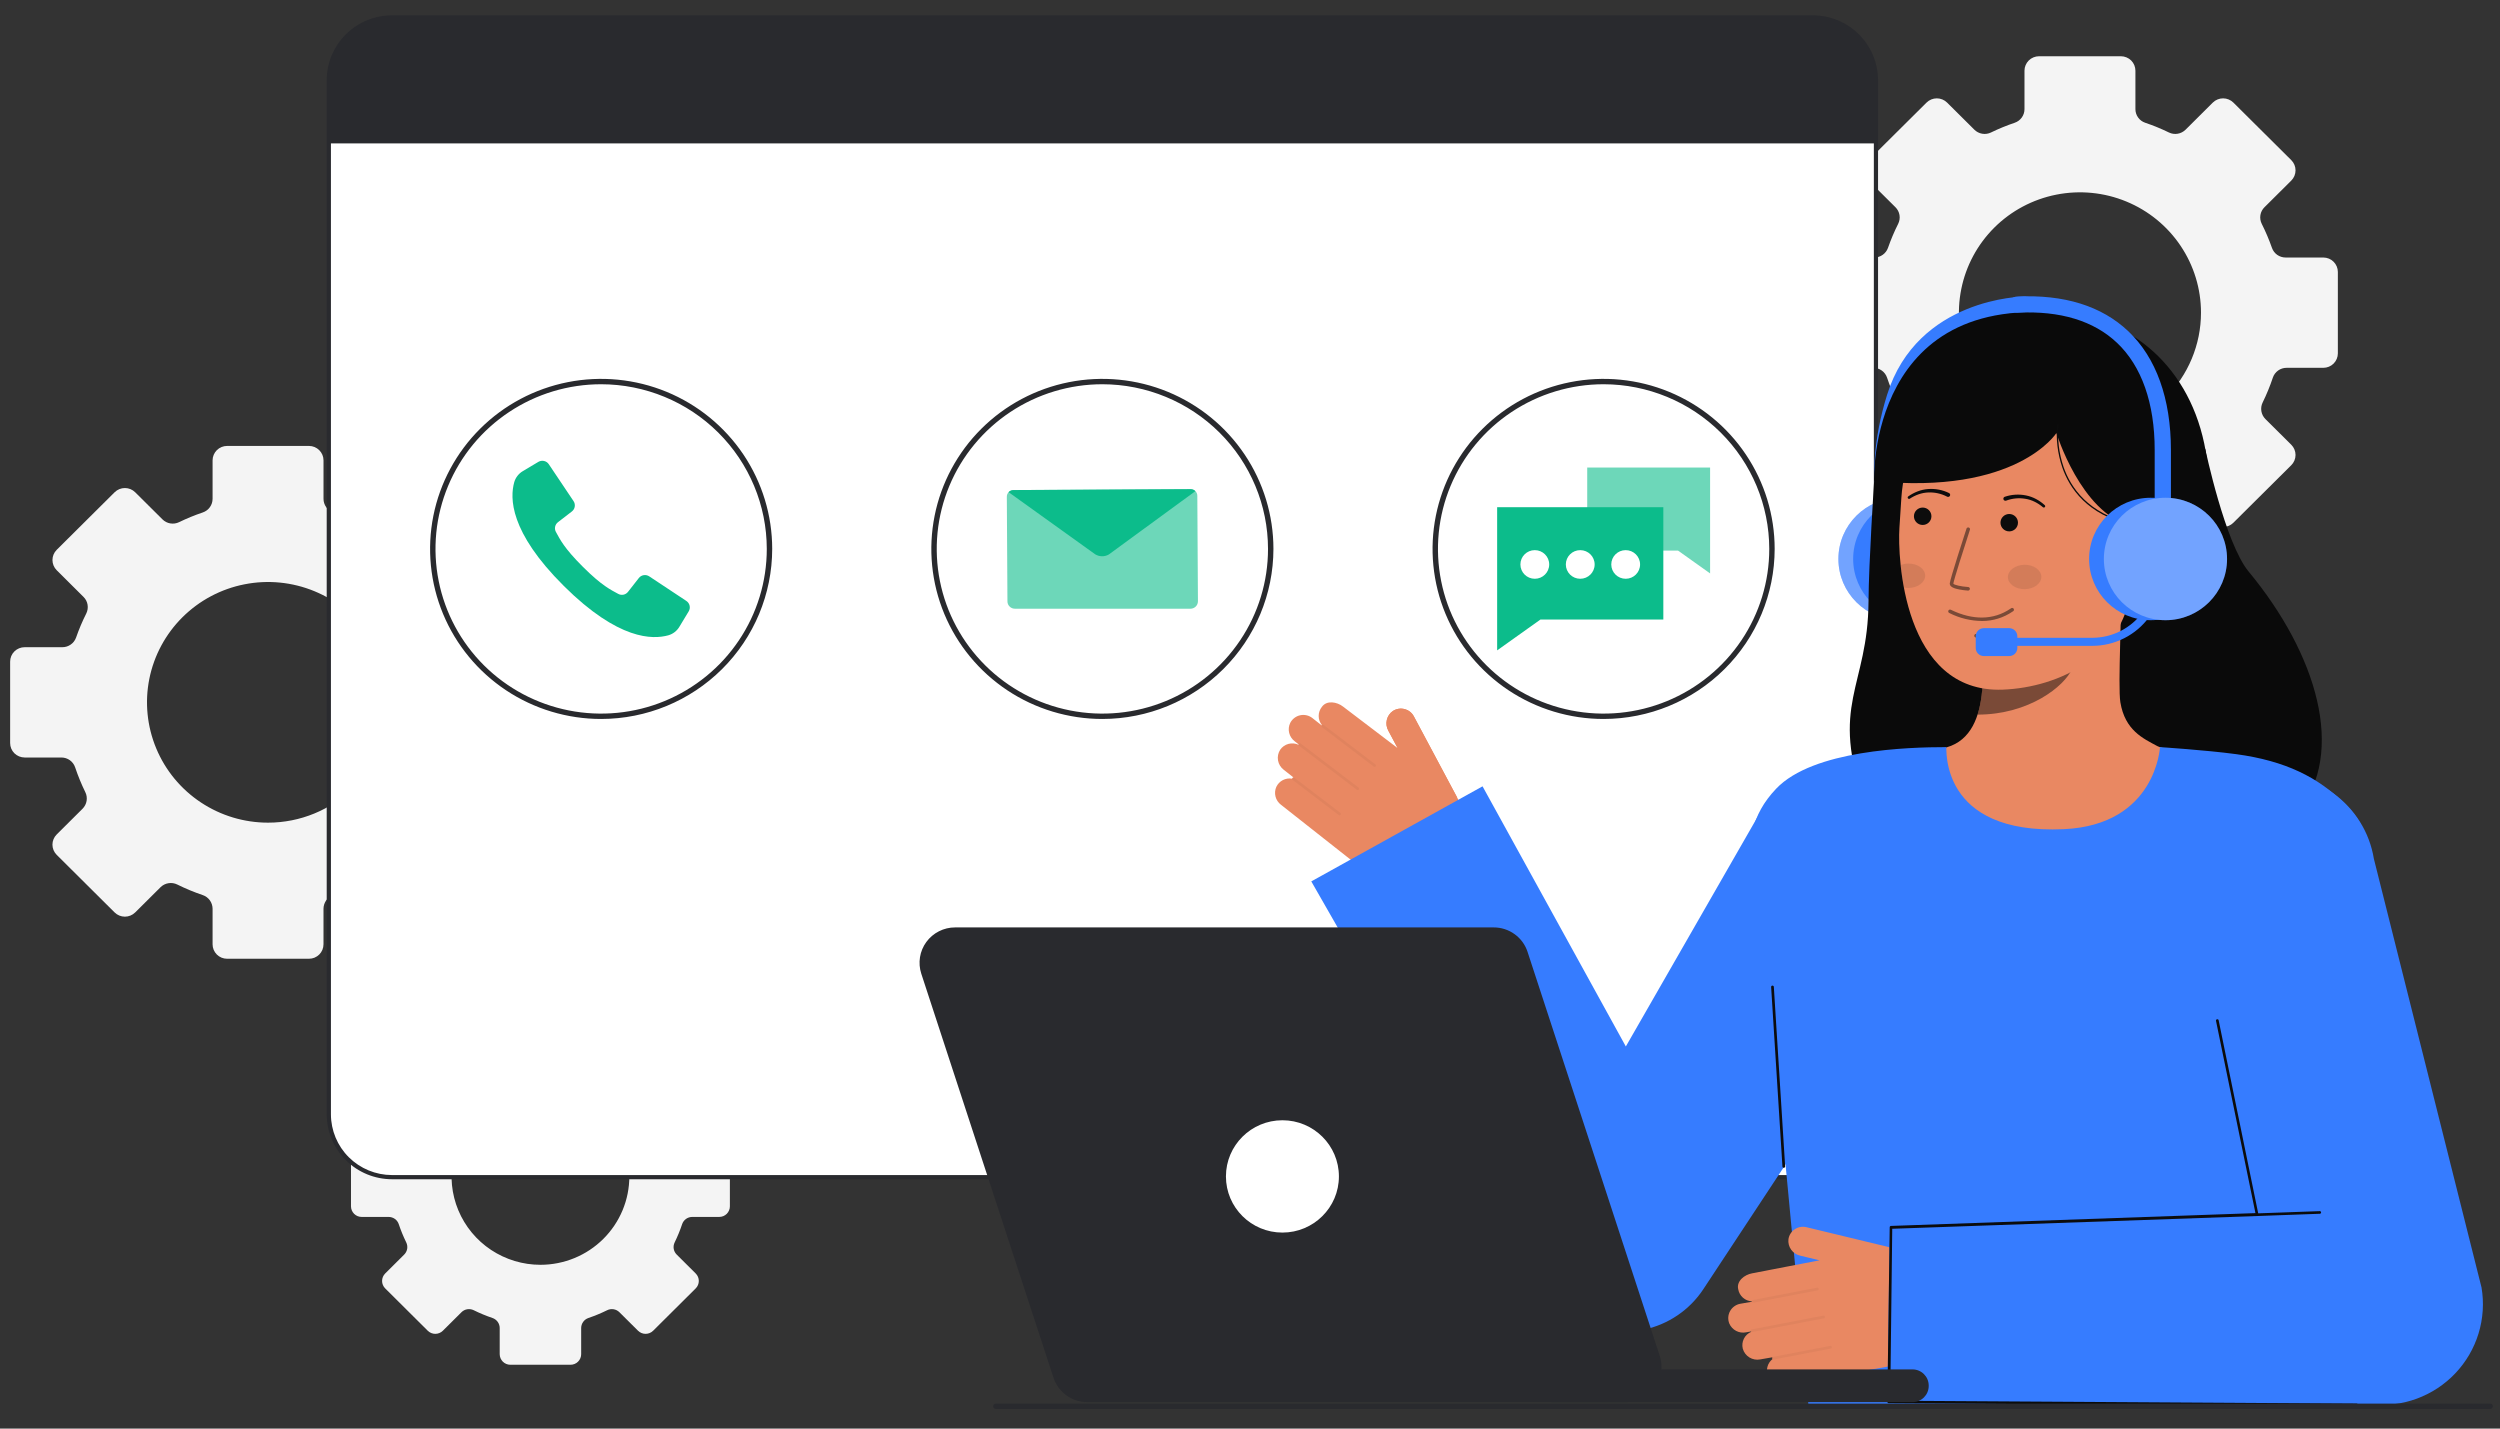 <svg width="126" height="72" viewBox="0 0 126 72" fill="none" xmlns="http://www.w3.org/2000/svg">
<rect x="0" y="0" width="126" height="72" fill="#333333" stroke="none"/>
<g clip-path="url(#clip0_242_3116)">
<path d="M117.096 12.979H115.195C115.044 12.979 114.896 12.932 114.773 12.846C114.65 12.759 114.557 12.636 114.507 12.494C114.361 12.079 114.189 11.673 113.991 11.28C113.923 11.144 113.9 10.99 113.924 10.839C113.949 10.689 114.021 10.551 114.13 10.444L115.481 9.101C115.618 8.964 115.695 8.779 115.695 8.586C115.695 8.393 115.618 8.207 115.481 8.071L112.562 5.17C112.424 5.034 112.238 4.957 112.044 4.957C111.85 4.957 111.663 5.034 111.526 5.17L110.151 6.538C110.043 6.644 109.905 6.715 109.756 6.74C109.606 6.766 109.452 6.744 109.316 6.678C108.928 6.489 108.528 6.325 108.119 6.187C107.974 6.138 107.849 6.046 107.761 5.922C107.672 5.799 107.625 5.652 107.625 5.5V3.563C107.625 3.467 107.606 3.373 107.569 3.284C107.533 3.196 107.479 3.116 107.411 3.048C107.343 2.981 107.262 2.927 107.173 2.891C107.084 2.854 106.989 2.835 106.893 2.835H102.766C102.67 2.835 102.575 2.854 102.486 2.891C102.397 2.927 102.317 2.981 102.249 3.048C102.181 3.116 102.127 3.196 102.09 3.284C102.053 3.373 102.034 3.467 102.034 3.563V5.5C102.035 5.652 101.987 5.799 101.899 5.922C101.81 6.046 101.685 6.138 101.541 6.187C101.132 6.325 100.732 6.489 100.344 6.678C100.207 6.744 100.053 6.766 99.904 6.74C99.754 6.715 99.616 6.644 99.509 6.538L98.133 5.17C97.996 5.034 97.81 4.957 97.615 4.957C97.421 4.957 97.235 5.034 97.098 5.17L94.178 8.071C94.041 8.207 93.964 8.393 93.964 8.586C93.964 8.779 94.041 8.964 94.178 9.101L95.53 10.444C95.638 10.551 95.71 10.689 95.735 10.839C95.76 10.99 95.736 11.144 95.668 11.28C95.47 11.673 95.299 12.079 95.154 12.494C95.103 12.636 95.01 12.759 94.886 12.845C94.763 12.932 94.615 12.979 94.464 12.979H92.563C92.467 12.979 92.372 12.997 92.283 13.034C92.194 13.07 92.113 13.124 92.045 13.192C91.977 13.259 91.924 13.339 91.887 13.428C91.85 13.516 91.831 13.611 91.831 13.706V17.81C91.831 17.906 91.85 18 91.887 18.089C91.924 18.177 91.977 18.257 92.045 18.325C92.113 18.392 92.194 18.446 92.283 18.483C92.372 18.519 92.467 18.538 92.563 18.538H94.414C94.568 18.538 94.718 18.586 94.843 18.676C94.968 18.765 95.061 18.892 95.109 19.037C95.252 19.464 95.423 19.881 95.62 20.285C95.688 20.421 95.71 20.575 95.686 20.724C95.661 20.874 95.59 21.012 95.482 21.12L94.178 22.416C94.11 22.483 94.056 22.564 94.019 22.652C93.983 22.74 93.963 22.835 93.963 22.93C93.963 23.026 93.983 23.121 94.019 23.209C94.056 23.297 94.11 23.378 94.178 23.445L97.097 26.346C97.235 26.483 97.421 26.56 97.615 26.56C97.809 26.56 97.996 26.483 98.133 26.346L99.411 25.076C99.52 24.968 99.66 24.897 99.812 24.872C99.964 24.848 100.12 24.872 100.257 24.94C100.671 25.146 101.098 25.323 101.535 25.471C101.681 25.519 101.807 25.612 101.896 25.736C101.986 25.86 102.034 26.008 102.034 26.16V27.952C102.034 28.048 102.053 28.142 102.089 28.231C102.126 28.319 102.18 28.4 102.248 28.467C102.316 28.535 102.397 28.589 102.486 28.625C102.575 28.662 102.67 28.681 102.766 28.681H106.893C106.989 28.681 107.084 28.662 107.173 28.625C107.262 28.589 107.343 28.535 107.411 28.467C107.479 28.4 107.533 28.319 107.569 28.231C107.606 28.142 107.625 28.048 107.625 27.952V26.16C107.625 26.008 107.673 25.86 107.763 25.736C107.852 25.613 107.978 25.52 108.123 25.471C108.561 25.323 108.988 25.146 109.401 24.941C109.539 24.872 109.695 24.848 109.847 24.873C109.998 24.897 110.139 24.968 110.248 25.076L111.526 26.347C111.663 26.483 111.849 26.56 112.044 26.56C112.238 26.56 112.424 26.483 112.561 26.347L115.481 23.445C115.549 23.377 115.603 23.297 115.639 23.209C115.676 23.12 115.695 23.026 115.695 22.93C115.695 22.835 115.676 22.74 115.639 22.652C115.603 22.564 115.549 22.483 115.481 22.416L114.177 21.12C114.069 21.012 113.998 20.874 113.973 20.724C113.948 20.575 113.971 20.421 114.038 20.285C114.236 19.881 114.407 19.464 114.55 19.037C114.598 18.892 114.691 18.765 114.816 18.675C114.94 18.586 115.09 18.537 115.244 18.538H117.096C117.192 18.538 117.287 18.519 117.376 18.482C117.465 18.446 117.545 18.392 117.613 18.325C117.681 18.257 117.735 18.177 117.772 18.088C117.809 18 117.828 17.905 117.828 17.81V13.706C117.828 13.611 117.809 13.516 117.772 13.428C117.735 13.34 117.681 13.259 117.613 13.192C117.546 13.124 117.465 13.071 117.376 13.034C117.287 12.998 117.192 12.979 117.096 12.979ZM104.83 21.822C103.624 21.822 102.444 21.467 101.441 20.8C100.438 20.134 99.656 19.187 99.194 18.079C98.732 16.971 98.611 15.751 98.847 14.575C99.082 13.398 99.663 12.318 100.516 11.469C101.369 10.621 102.456 10.044 103.64 9.81C104.823 9.576 106.05 9.696 107.164 10.155C108.279 10.614 109.232 11.391 109.902 12.389C110.572 13.386 110.93 14.559 110.93 15.758C110.93 17.366 110.287 18.909 109.143 20.046C107.999 21.183 106.448 21.822 104.83 21.822Z" fill="#F4F4F4"/>
<path d="M36.248 57.25H34.852C34.741 57.25 34.633 57.216 34.542 57.152C34.451 57.089 34.383 56.998 34.346 56.894C34.239 56.589 34.113 56.291 33.968 56.002C33.917 55.902 33.9 55.789 33.919 55.679C33.937 55.568 33.99 55.467 34.069 55.388L35.062 54.401C35.163 54.301 35.22 54.165 35.22 54.023C35.22 53.881 35.163 53.745 35.062 53.645L32.918 51.514C32.817 51.414 32.68 51.358 32.538 51.358C32.395 51.358 32.258 51.414 32.157 51.514L31.147 52.519C31.068 52.597 30.967 52.649 30.857 52.667C30.747 52.686 30.634 52.67 30.534 52.621C30.249 52.483 29.955 52.363 29.655 52.261C29.549 52.225 29.457 52.157 29.392 52.067C29.327 51.976 29.292 51.868 29.292 51.757V50.334C29.292 50.264 29.278 50.194 29.251 50.129C29.224 50.064 29.185 50.005 29.135 49.956C29.085 49.906 29.026 49.867 28.96 49.84C28.895 49.813 28.825 49.799 28.755 49.799H25.723C25.652 49.799 25.582 49.813 25.517 49.84C25.451 49.867 25.392 49.906 25.342 49.956C25.292 50.005 25.253 50.064 25.226 50.129C25.199 50.194 25.185 50.264 25.185 50.334V51.757C25.185 51.868 25.15 51.977 25.085 52.067C25.02 52.157 24.928 52.225 24.822 52.261C24.522 52.363 24.228 52.483 23.943 52.622C23.843 52.67 23.73 52.686 23.62 52.668C23.51 52.649 23.409 52.597 23.33 52.519L22.32 51.514C22.219 51.414 22.082 51.358 21.939 51.358C21.797 51.358 21.66 51.414 21.559 51.514L19.415 53.645C19.314 53.745 19.257 53.881 19.257 54.023C19.257 54.165 19.314 54.301 19.415 54.401L20.407 55.388C20.487 55.467 20.54 55.568 20.558 55.679C20.576 55.789 20.559 55.902 20.509 56.002C20.364 56.291 20.238 56.589 20.131 56.894C20.094 56.998 20.026 57.088 19.935 57.152C19.844 57.216 19.736 57.25 19.625 57.25H18.228C18.157 57.25 18.088 57.264 18.022 57.291C17.957 57.318 17.898 57.357 17.848 57.407C17.798 57.456 17.758 57.515 17.731 57.58C17.704 57.645 17.69 57.714 17.69 57.785V60.799C17.69 60.869 17.704 60.938 17.731 61.003C17.758 61.068 17.798 61.127 17.848 61.177C17.898 61.226 17.957 61.266 18.022 61.293C18.088 61.319 18.157 61.333 18.228 61.333H19.588C19.701 61.333 19.811 61.369 19.903 61.434C19.994 61.5 20.063 61.593 20.098 61.7C20.203 62.014 20.329 62.32 20.474 62.617C20.523 62.717 20.54 62.83 20.522 62.94C20.503 63.049 20.451 63.151 20.372 63.23L19.415 64.182C19.365 64.232 19.325 64.29 19.298 64.355C19.271 64.42 19.257 64.49 19.257 64.56C19.257 64.63 19.271 64.699 19.298 64.764C19.325 64.829 19.365 64.888 19.415 64.937L21.559 67.069C21.66 67.169 21.796 67.226 21.939 67.226C22.082 67.226 22.219 67.169 22.32 67.069L23.258 66.136C23.338 66.056 23.441 66.004 23.553 65.986C23.665 65.969 23.779 65.986 23.88 66.037C24.183 66.187 24.497 66.317 24.819 66.426C24.925 66.462 25.018 66.53 25.084 66.621C25.149 66.711 25.185 66.82 25.185 66.932V68.249C25.185 68.319 25.199 68.388 25.226 68.453C25.253 68.518 25.292 68.577 25.342 68.627C25.392 68.677 25.451 68.716 25.517 68.743C25.582 68.77 25.652 68.784 25.723 68.784H28.754C28.824 68.784 28.894 68.77 28.96 68.743C29.025 68.716 29.084 68.677 29.134 68.627C29.184 68.577 29.224 68.518 29.251 68.453C29.278 68.388 29.291 68.319 29.291 68.249V66.932C29.292 66.82 29.327 66.711 29.393 66.621C29.458 66.53 29.551 66.462 29.658 66.426C29.979 66.317 30.293 66.187 30.597 66.037C30.698 65.986 30.812 65.969 30.923 65.986C31.035 66.004 31.138 66.056 31.218 66.136L32.157 67.069C32.258 67.169 32.395 67.226 32.537 67.226C32.68 67.226 32.817 67.169 32.918 67.069L35.062 64.937C35.112 64.888 35.152 64.829 35.179 64.764C35.206 64.699 35.22 64.63 35.22 64.56C35.22 64.49 35.206 64.42 35.179 64.355C35.152 64.29 35.112 64.232 35.062 64.182L34.105 63.23C34.026 63.151 33.973 63.049 33.955 62.94C33.937 62.83 33.954 62.717 34.003 62.617C34.148 62.32 34.274 62.014 34.379 61.7C34.414 61.593 34.482 61.5 34.574 61.434C34.666 61.369 34.776 61.333 34.889 61.333H36.249C36.319 61.333 36.389 61.319 36.455 61.293C36.52 61.266 36.579 61.226 36.629 61.177C36.679 61.127 36.718 61.068 36.745 61.003C36.773 60.938 36.786 60.869 36.786 60.799V57.785C36.786 57.714 36.773 57.645 36.745 57.58C36.718 57.515 36.679 57.456 36.629 57.406C36.579 57.357 36.52 57.317 36.454 57.291C36.389 57.264 36.319 57.25 36.248 57.25ZM27.239 63.746C26.352 63.746 25.486 63.484 24.749 62.995C24.012 62.506 23.438 61.81 23.099 60.996C22.76 60.182 22.671 59.286 22.844 58.422C23.017 57.558 23.444 56.764 24.07 56.142C24.697 55.519 25.495 55.094 26.364 54.922C27.234 54.751 28.135 54.839 28.953 55.176C29.772 55.513 30.472 56.084 30.964 56.817C31.456 57.549 31.719 58.41 31.719 59.291C31.719 59.876 31.603 60.456 31.378 60.996C31.153 61.536 30.823 62.027 30.407 62.441C29.991 62.855 29.497 63.183 28.953 63.407C28.41 63.63 27.827 63.746 27.239 63.746Z" fill="#F4F4F4"/>
<path d="M25.776 32.619H23.875C23.724 32.619 23.576 32.572 23.453 32.486C23.329 32.399 23.236 32.276 23.186 32.134C23.041 31.719 22.869 31.313 22.671 30.92C22.603 30.784 22.579 30.63 22.604 30.479C22.629 30.329 22.701 30.191 22.809 30.084L24.161 28.74C24.298 28.604 24.375 28.419 24.375 28.226C24.375 28.032 24.298 27.847 24.161 27.711L21.242 24.81C21.104 24.674 20.918 24.597 20.724 24.597C20.529 24.597 20.343 24.674 20.206 24.81L18.83 26.177C18.723 26.284 18.585 26.355 18.436 26.38C18.286 26.405 18.132 26.384 17.996 26.318C17.607 26.129 17.207 25.965 16.798 25.827C16.654 25.778 16.529 25.686 16.44 25.562C16.352 25.439 16.304 25.291 16.305 25.14V23.203C16.305 23.107 16.286 23.013 16.249 22.924C16.212 22.836 16.158 22.756 16.09 22.688C16.022 22.621 15.942 22.567 15.853 22.53C15.764 22.494 15.669 22.475 15.573 22.475H11.446C11.35 22.475 11.255 22.494 11.166 22.53C11.077 22.567 10.996 22.621 10.928 22.688C10.861 22.756 10.807 22.836 10.77 22.924C10.733 23.013 10.714 23.107 10.714 23.203V25.14C10.714 25.291 10.667 25.439 10.578 25.562C10.49 25.686 10.365 25.778 10.221 25.827C9.811 25.965 9.412 26.129 9.023 26.318C8.887 26.384 8.733 26.405 8.583 26.38C8.434 26.355 8.296 26.284 8.189 26.177L6.813 24.81C6.676 24.674 6.489 24.597 6.295 24.597C6.101 24.597 5.915 24.674 5.777 24.81L2.858 27.711C2.721 27.847 2.644 28.032 2.644 28.226C2.644 28.419 2.721 28.604 2.858 28.74L4.209 30.084C4.318 30.191 4.39 30.329 4.414 30.479C4.439 30.63 4.416 30.784 4.348 30.92C4.15 31.313 3.978 31.719 3.834 32.134C3.783 32.276 3.69 32.399 3.566 32.485C3.443 32.572 3.295 32.619 3.144 32.619H1.243C1.147 32.619 1.051 32.637 0.963 32.674C0.874 32.71 0.793 32.764 0.725 32.832C0.657 32.899 0.603 32.979 0.566 33.068C0.53 33.156 0.511 33.251 0.511 33.346V37.45C0.511 37.546 0.53 37.64 0.566 37.728C0.603 37.817 0.657 37.897 0.725 37.965C0.793 38.032 0.874 38.086 0.963 38.122C1.051 38.159 1.147 38.178 1.243 38.178H3.094C3.248 38.178 3.398 38.226 3.523 38.316C3.647 38.405 3.74 38.532 3.788 38.677C3.931 39.104 4.102 39.521 4.3 39.925C4.367 40.061 4.39 40.215 4.365 40.364C4.34 40.514 4.269 40.652 4.161 40.76L2.858 42.056C2.79 42.123 2.736 42.204 2.699 42.292C2.662 42.38 2.643 42.475 2.643 42.57C2.643 42.666 2.662 42.761 2.699 42.849C2.736 42.937 2.79 43.017 2.858 43.085L5.777 45.987C5.914 46.123 6.101 46.2 6.295 46.2C6.489 46.2 6.675 46.123 6.813 45.987L8.091 44.716C8.2 44.608 8.34 44.537 8.492 44.513C8.644 44.488 8.799 44.512 8.937 44.581C9.35 44.786 9.777 44.963 10.215 45.111C10.36 45.16 10.486 45.252 10.576 45.376C10.665 45.5 10.713 45.648 10.714 45.8V47.592C10.714 47.688 10.732 47.783 10.769 47.871C10.806 47.959 10.86 48.04 10.928 48.108C10.996 48.175 11.076 48.229 11.165 48.266C11.254 48.302 11.349 48.321 11.446 48.321H15.572C15.668 48.321 15.764 48.302 15.853 48.266C15.941 48.229 16.022 48.175 16.09 48.108C16.158 48.04 16.212 47.96 16.249 47.871C16.286 47.783 16.304 47.688 16.304 47.592V45.8C16.305 45.648 16.353 45.5 16.442 45.376C16.532 45.252 16.658 45.16 16.803 45.111C17.241 44.963 17.668 44.786 18.081 44.581C18.218 44.512 18.374 44.488 18.526 44.513C18.678 44.537 18.818 44.608 18.927 44.716L20.205 45.987C20.343 46.123 20.529 46.2 20.723 46.2C20.918 46.2 21.104 46.123 21.241 45.987L24.16 43.085C24.228 43.017 24.282 42.937 24.319 42.849C24.356 42.761 24.375 42.666 24.375 42.57C24.375 42.475 24.356 42.38 24.319 42.292C24.282 42.204 24.228 42.123 24.16 42.056L22.856 40.76C22.749 40.652 22.678 40.514 22.653 40.364C22.628 40.215 22.651 40.061 22.718 39.925C22.916 39.521 23.087 39.104 23.229 38.677C23.277 38.532 23.37 38.405 23.495 38.316C23.62 38.226 23.77 38.178 23.924 38.178H25.775C25.871 38.178 25.967 38.159 26.055 38.122C26.144 38.086 26.225 38.032 26.293 37.965C26.361 37.897 26.415 37.817 26.451 37.728C26.488 37.64 26.507 37.546 26.507 37.45V33.346C26.507 33.153 26.43 32.968 26.293 32.832C26.156 32.695 25.97 32.619 25.776 32.619ZM13.51 41.462C12.303 41.462 11.124 41.107 10.121 40.44C9.117 39.774 8.335 38.827 7.874 37.719C7.412 36.61 7.291 35.391 7.526 34.215C7.762 33.038 8.343 31.957 9.196 31.109C10.049 30.261 11.136 29.683 12.319 29.45C13.503 29.215 14.729 29.336 15.844 29.795C16.959 30.254 17.912 31.031 18.582 32.029C19.252 33.026 19.61 34.199 19.61 35.398C19.609 37.006 18.967 38.549 17.823 39.686C16.679 40.823 15.128 41.462 13.51 41.462Z" fill="#F4F4F4"/>
<path d="M19.756 59.328L91.363 59.328C93.122 59.328 94.547 57.911 94.547 56.163V4.043C94.547 2.294 93.122 0.877 91.363 0.877L19.756 0.877C17.998 0.877 16.573 2.294 16.573 4.043V56.163C16.573 57.911 17.998 59.328 19.756 59.328Z" fill="white"/>
<path d="M16.466 56.163V4.043C16.467 3.176 16.814 2.344 17.431 1.731C18.048 1.118 18.884 0.773 19.756 0.772L91.364 0.772C92.236 0.773 93.072 1.118 93.689 1.731C94.306 2.344 94.653 3.176 94.654 4.043V56.163C94.653 57.03 94.306 57.861 93.689 58.475C93.072 59.088 92.236 59.433 91.364 59.434H19.756C18.884 59.433 18.048 59.088 17.431 58.475C16.814 57.861 16.467 57.03 16.466 56.163ZM19.756 0.983C18.941 0.984 18.158 1.307 17.581 1.88C17.004 2.454 16.68 3.232 16.679 4.043V56.163C16.68 56.974 17.004 57.752 17.581 58.326C18.158 58.899 18.941 59.222 19.756 59.223H91.364C92.18 59.222 92.962 58.899 93.539 58.326C94.116 57.752 94.441 56.974 94.442 56.163V4.043C94.441 3.232 94.116 2.454 93.539 1.88C92.962 1.306 92.18 0.984 91.364 0.983L19.756 0.983Z" fill="#292A2E"/>
<path d="M16.571 4.042V7.227H94.546V4.042C94.546 3.202 94.21 2.397 93.614 1.804C93.016 1.21 92.207 0.876 91.362 0.876H19.755C18.911 0.876 18.101 1.21 17.504 1.803C16.907 2.397 16.571 3.202 16.571 4.042Z" fill="#292A2E"/>
<path d="M30.298 36.236C28.593 36.236 26.926 35.734 25.508 34.792C24.09 33.85 22.985 32.512 22.333 30.946C21.68 29.38 21.51 27.657 21.842 25.994C22.175 24.332 22.996 22.805 24.202 21.606C25.407 20.407 26.944 19.591 28.616 19.26C30.288 18.93 32.021 19.099 33.597 19.748C35.172 20.397 36.518 21.495 37.466 22.905C38.413 24.314 38.919 25.971 38.919 27.666C38.916 29.938 38.007 32.117 36.391 33.723C34.775 35.33 32.583 36.234 30.298 36.236ZM30.298 19.366C28.646 19.366 27.032 19.853 25.66 20.765C24.287 21.677 23.216 22.973 22.585 24.49C21.953 26.006 21.787 27.675 22.11 29.285C22.432 30.895 23.227 32.374 24.394 33.535C25.562 34.696 27.049 35.486 28.669 35.806C30.288 36.127 31.967 35.962 33.492 35.334C35.018 34.706 36.322 33.642 37.239 32.277C38.157 30.912 38.646 29.308 38.646 27.666C38.644 25.466 37.763 23.356 36.198 21.8C34.633 20.244 32.511 19.369 30.298 19.366V19.366Z" fill="#292A2E"/>
<path d="M55.56 36.236C53.855 36.236 52.188 35.734 50.77 34.792C49.353 33.85 48.248 32.512 47.595 30.946C46.943 29.38 46.772 27.657 47.105 25.994C47.437 24.332 48.258 22.805 49.464 21.606C50.67 20.407 52.206 19.591 53.878 19.26C55.55 18.93 57.284 19.099 58.859 19.748C60.434 20.397 61.781 21.495 62.728 22.905C63.675 24.314 64.181 25.971 64.181 27.666C64.178 29.938 63.269 32.117 61.653 33.723C60.037 35.33 57.845 36.234 55.56 36.236ZM55.56 19.366C53.909 19.366 52.295 19.853 50.922 20.765C49.549 21.677 48.479 22.973 47.847 24.49C47.215 26.006 47.05 27.675 47.372 29.285C47.694 30.895 48.489 32.374 49.657 33.535C50.824 34.696 52.312 35.486 53.931 35.806C55.551 36.127 57.229 35.962 58.755 35.334C60.28 34.706 61.584 33.642 62.501 32.277C63.419 30.912 63.908 29.308 63.908 27.666C63.906 25.466 63.026 23.356 61.461 21.8C59.895 20.244 57.773 19.369 55.56 19.366V19.366Z" fill="#292A2E"/>
<path d="M80.822 36.236C79.117 36.236 77.45 35.734 76.033 34.792C74.615 33.85 73.51 32.512 72.857 30.946C72.205 29.38 72.034 27.657 72.367 25.994C72.7 24.332 73.52 22.805 74.726 21.606C75.932 20.407 77.468 19.591 79.14 19.26C80.812 18.93 82.546 19.099 84.121 19.748C85.696 20.397 87.043 21.495 87.99 22.905C88.937 24.314 89.443 25.971 89.443 27.666C89.44 29.938 88.531 32.117 86.915 33.723C85.299 35.33 83.108 36.234 80.822 36.236ZM80.822 19.366C79.171 19.366 77.557 19.853 76.184 20.765C74.811 21.677 73.741 22.973 73.109 24.49C72.477 26.006 72.312 27.675 72.634 29.285C72.956 30.895 73.751 32.374 74.919 33.535C76.086 34.696 77.574 35.486 79.193 35.806C80.813 36.127 82.491 35.962 84.017 35.334C85.542 34.706 86.846 33.642 87.764 32.277C88.681 30.912 89.171 29.308 89.171 27.666C89.168 25.466 88.288 23.356 86.723 21.8C85.158 20.244 83.035 19.369 80.822 19.366V19.366Z" fill="#292A2E"/>
<path opacity="0.6" d="M86.189 28.901V23.564H79.996V27.751H84.575L86.189 28.901Z" fill="#0CBC8B"/>
<path d="M75.456 32.779V25.562H83.832V31.224H77.639L75.456 32.779Z" fill="#0CBC8B"/>
<path d="M77.354 29.17C77.755 29.17 78.08 28.847 78.08 28.448C78.08 28.05 77.755 27.727 77.354 27.727C76.953 27.727 76.628 28.05 76.628 28.448C76.628 28.847 76.953 29.17 77.354 29.17Z" fill="white"/>
<path d="M79.644 29.17C80.045 29.17 80.37 28.847 80.37 28.448C80.37 28.05 80.045 27.727 79.644 27.727C79.243 27.727 78.918 28.05 78.918 28.448C78.918 28.847 79.243 29.17 79.644 29.17Z" fill="white"/>
<path d="M81.934 29.17C82.335 29.17 82.66 28.847 82.66 28.448C82.66 28.05 82.335 27.727 81.934 27.727C81.533 27.727 81.208 28.05 81.208 28.448C81.208 28.847 81.533 29.17 81.934 29.17Z" fill="white"/>
<path d="M34.593 30.288C34.676 30.344 34.735 30.429 34.757 30.526C34.779 30.623 34.762 30.726 34.711 30.811L34.241 31.589C34.117 31.799 33.916 31.954 33.679 32.021C32.899 32.233 31.178 32.276 28.419 29.534C25.66 26.791 25.703 25.079 25.917 24.304C25.985 24.069 26.14 23.869 26.351 23.745L27.134 23.278C27.22 23.227 27.323 23.211 27.421 23.233C27.518 23.255 27.604 23.313 27.659 23.396L28.907 25.257C28.962 25.338 28.983 25.437 28.967 25.534C28.952 25.63 28.9 25.718 28.822 25.778L28.121 26.319C28.048 26.376 27.997 26.456 27.978 26.547C27.959 26.637 27.974 26.731 28.019 26.812C28.224 27.18 28.419 27.613 29.384 28.574C30.349 29.534 30.787 29.727 31.157 29.931C31.238 29.976 31.332 29.99 31.423 29.972C31.514 29.953 31.595 29.902 31.652 29.829L32.197 29.133C32.257 29.055 32.345 29.004 32.442 28.988C32.539 28.972 32.639 28.994 32.721 29.048L34.593 30.288Z" fill="#0CBC8B"/>
<path opacity="0.6" d="M60.002 30.679H51.152C51.052 30.68 50.957 30.641 50.886 30.571C50.815 30.502 50.775 30.407 50.775 30.308L50.744 25.035C50.743 24.991 50.752 24.948 50.768 24.907C50.785 24.867 50.809 24.83 50.84 24.799C50.871 24.768 50.908 24.743 50.949 24.726C50.989 24.709 51.032 24.701 51.076 24.7L60.008 24.655C60.097 24.654 60.182 24.689 60.245 24.751C60.308 24.813 60.344 24.897 60.345 24.985L60.376 30.304C60.376 30.353 60.366 30.402 60.348 30.447C60.329 30.492 60.302 30.534 60.267 30.569C60.232 30.603 60.191 30.631 60.146 30.65C60.1 30.669 60.051 30.679 60.002 30.679Z" fill="#0CBC8B"/>
<path d="M60.248 24.753C59.719 25.139 55.882 27.947 55.878 27.95C55.773 28.008 55.656 28.038 55.536 28.035C55.416 28.033 55.3 27.999 55.198 27.937L50.833 24.805C50.864 24.772 50.902 24.745 50.943 24.727C50.985 24.709 51.03 24.7 51.076 24.699L60.007 24.653C60.052 24.653 60.096 24.662 60.138 24.679C60.179 24.696 60.217 24.722 60.248 24.753Z" fill="#0CBC8B"/>
<path d="M96.882 31.258C98.596 31.258 99.986 29.876 99.986 28.172C99.986 26.468 98.596 25.087 96.882 25.087C95.168 25.087 93.778 26.468 93.778 28.172C93.778 29.876 95.168 31.258 96.882 31.258Z" fill="#367CFF"/>
<path d="M95.427 27.88C95.347 27.88 95.269 27.857 95.203 27.813C95.136 27.77 95.084 27.708 95.052 27.635C94.996 27.506 93.697 24.423 95.108 19.901C96.636 15.003 101.961 14.946 102.014 14.946C102.123 14.946 102.227 14.988 102.303 15.065C102.38 15.141 102.423 15.244 102.423 15.352C102.423 15.46 102.38 15.563 102.303 15.639C102.227 15.715 102.123 15.758 102.014 15.758C101.82 15.758 97.236 15.822 95.888 20.141C94.565 24.379 95.789 27.284 95.802 27.313C95.828 27.374 95.839 27.442 95.833 27.509C95.828 27.576 95.805 27.64 95.768 27.697C95.731 27.753 95.68 27.799 95.62 27.831C95.561 27.863 95.494 27.88 95.427 27.88L95.427 27.88Z" fill="#367CFF"/>
<path d="M95.759 31.258C97.473 31.258 98.862 29.876 98.862 28.172C98.862 26.468 97.473 25.087 95.759 25.087C94.044 25.087 92.655 26.468 92.655 28.172C92.655 29.876 94.044 31.258 95.759 31.258Z" fill="#367CFF"/>
<path opacity="0.3" d="M95.759 31.258C97.473 31.258 98.862 29.876 98.862 28.172C98.862 26.468 97.473 25.087 95.759 25.087C94.044 25.087 92.655 26.468 92.655 28.172C92.655 29.876 94.044 31.258 95.759 31.258Z" fill="white"/>
<path d="M96.503 31.258C98.217 31.258 99.607 29.876 99.607 28.172C99.607 26.468 98.217 25.087 96.503 25.087C94.789 25.087 93.399 26.468 93.399 28.172C93.399 29.876 94.789 31.258 96.503 31.258Z" fill="#367CFF"/>
<path d="M111.144 22.62C111.144 22.62 112.141 27.371 113.332 28.808C116.76 32.945 118.265 37.915 115.805 40.946C113.345 43.978 96.206 46.426 94.014 40.506C92.17 35.521 94.149 34.639 94.173 30.32C94.184 28.365 94.456 24.244 94.456 24.244" fill="#0A0A0A"/>
<path d="M96.82 37.992C96.851 37.988 97.199 43.724 103.901 43.224C108.541 42.878 110.195 37.984 110.302 37.984C109.802 37.878 108.959 37.724 108.737 37.607C108.007 37.216 107.103 36.81 106.867 35.4C106.731 34.587 106.962 30.428 106.891 29.605L99.769 31.185C99.868 32.922 100.565 36.95 98.124 37.662C97.717 37.781 97.279 37.889 96.82 37.992Z" fill="#E98862"/>
<path opacity="0.5" d="M99.668 36.017C99.779 35.66 99.851 35.291 99.882 34.919C99.96 34.067 99.945 33.21 99.836 32.362C101.283 32.168 102.647 31.574 103.772 30.648C103.904 31.134 104.631 33.255 104.43 33.717C104.049 34.589 102.261 36.017 99.668 36.017Z" fill="#0C0C0C"/>
<path d="M100.936 34.758C103.755 34.652 107.206 33.063 107.452 29.279L107.674 25.865C107.92 22.081 106.12 18.885 102.536 18.654C98.953 18.424 96.074 21.319 95.828 25.103L95.73 26.615C95.635 28.067 95.906 34.945 100.936 34.758Z" fill="#E98862"/>
<path opacity="0.1" d="M102.05 29.694C102.515 29.687 102.888 29.406 102.883 29.067C102.878 28.727 102.496 28.458 102.031 28.465C101.566 28.472 101.193 28.753 101.198 29.092C101.203 29.431 101.585 29.701 102.05 29.694Z" fill="#0C0C0C"/>
<path opacity="0.1" d="M97.029 29.006C97.034 29.345 96.661 29.626 96.195 29.634C96.115 29.635 96.035 29.628 95.956 29.612C95.88 29.218 95.827 28.835 95.791 28.48C95.914 28.431 96.045 28.406 96.177 28.405C96.643 28.397 97.024 28.666 97.029 29.006Z" fill="#0C0C0C"/>
<path d="M96.903 26.458C97.146 26.458 97.344 26.262 97.344 26.02C97.344 25.777 97.146 25.581 96.903 25.581C96.659 25.581 96.462 25.777 96.462 26.02C96.462 26.262 96.659 26.458 96.903 26.458Z" fill="#0C0C0C"/>
<path d="M101.265 26.782C101.509 26.782 101.706 26.586 101.706 26.343C101.706 26.102 101.509 25.905 101.265 25.905C101.022 25.905 100.824 26.102 100.824 26.343C100.824 26.586 101.022 26.782 101.265 26.782Z" fill="#0C0C0C"/>
<path opacity="0.5" d="M99.193 29.766H99.186C99.041 29.756 98.896 29.737 98.753 29.711C98.539 29.67 98.256 29.594 98.268 29.405C98.282 29.189 99.027 26.901 99.112 26.641C99.121 26.619 99.137 26.601 99.158 26.591C99.179 26.581 99.203 26.579 99.225 26.586C99.248 26.594 99.266 26.609 99.278 26.63C99.289 26.65 99.291 26.674 99.285 26.697C98.967 27.672 98.458 29.272 98.449 29.417C98.48 29.48 98.838 29.563 99.198 29.586C99.221 29.588 99.243 29.598 99.259 29.616C99.274 29.633 99.283 29.655 99.282 29.678C99.281 29.701 99.272 29.724 99.255 29.74C99.239 29.756 99.217 29.766 99.193 29.766L99.193 29.766Z" fill="#0C0C0C"/>
<path opacity="0.5" d="M99.909 31.299C99.329 31.295 98.757 31.156 98.241 30.893C98.231 30.888 98.221 30.88 98.213 30.872C98.205 30.863 98.199 30.852 98.195 30.841C98.188 30.819 98.189 30.794 98.2 30.772C98.21 30.751 98.229 30.735 98.252 30.727C98.274 30.719 98.299 30.721 98.321 30.731C99.434 31.273 100.473 31.255 101.322 30.681C101.339 30.669 101.357 30.658 101.375 30.647C101.397 30.638 101.421 30.637 101.443 30.644C101.465 30.652 101.483 30.668 101.494 30.689C101.504 30.709 101.507 30.733 101.5 30.756C101.493 30.778 101.478 30.797 101.457 30.808C101.45 30.812 101.439 30.82 101.424 30.83C100.977 31.133 100.45 31.296 99.909 31.299Z" fill="#0C0C0C"/>
<path d="M110.576 26.681L107.365 26.493C104.869 25.828 103.643 21.824 103.643 21.824C103.643 21.824 101.647 24.975 94.451 24.24C94.451 24.24 94.1 14.226 104.797 15.921C108.237 16.466 111.05 19.471 111.305 23.971C111.483 27.125 110.576 26.681 110.576 26.681Z" fill="#0A0A0A"/>
<path d="M107.154 30.417C108.243 30.488 109.201 29.386 109.271 28.303C109.342 27.22 108.498 26.567 107.409 26.497L106.8 27.186L106.217 30.357L107.154 30.417Z" fill="#E98862"/>
<path d="M98.128 25.028C97.837 24.878 97.512 24.806 97.184 24.82C97.019 24.827 96.857 24.858 96.701 24.912C96.545 24.967 96.395 25.04 96.257 25.132L96.252 25.134C96.237 25.144 96.219 25.147 96.201 25.143C96.183 25.139 96.168 25.128 96.158 25.113C96.148 25.098 96.145 25.079 96.148 25.062C96.152 25.044 96.162 25.029 96.177 25.018C96.323 24.915 96.481 24.83 96.648 24.766C96.816 24.701 96.993 24.661 97.173 24.648C97.538 24.62 97.903 24.689 98.231 24.849C98.256 24.861 98.275 24.883 98.283 24.909C98.292 24.934 98.29 24.963 98.278 24.988C98.265 25.012 98.244 25.031 98.218 25.039C98.192 25.048 98.163 25.046 98.138 25.034L98.136 25.032L98.128 25.028Z" fill="#0C0C0C"/>
<path d="M101.039 25.038C101.384 24.92 101.756 24.897 102.113 24.97C102.29 25.005 102.461 25.067 102.62 25.152C102.777 25.236 102.924 25.34 103.055 25.46C103.069 25.473 103.077 25.489 103.078 25.507C103.079 25.525 103.074 25.542 103.062 25.556C103.051 25.57 103.034 25.578 103.016 25.58C102.999 25.582 102.981 25.577 102.967 25.566L102.962 25.563C102.836 25.455 102.698 25.364 102.549 25.29C102.401 25.217 102.244 25.166 102.081 25.14C101.758 25.084 101.426 25.115 101.119 25.229L101.111 25.232C101.098 25.237 101.085 25.239 101.071 25.239C101.058 25.239 101.044 25.236 101.032 25.23C101.019 25.225 101.008 25.217 100.998 25.207C100.989 25.198 100.981 25.186 100.976 25.173C100.971 25.161 100.969 25.147 100.969 25.134C100.97 25.12 100.973 25.107 100.978 25.094C100.983 25.082 100.991 25.07 101.001 25.061C101.011 25.052 101.023 25.044 101.035 25.039L101.039 25.038Z" fill="#0C0C0C"/>
<path opacity="0.52" d="M99.892 32.154C99.787 32.154 99.682 32.147 99.579 32.13C99.567 32.128 99.556 32.124 99.546 32.118C99.535 32.111 99.527 32.103 99.52 32.094C99.513 32.084 99.508 32.073 99.505 32.062C99.502 32.05 99.502 32.038 99.504 32.027C99.505 32.015 99.51 32.004 99.516 31.994C99.522 31.984 99.53 31.975 99.54 31.968C99.549 31.961 99.56 31.956 99.572 31.953C99.584 31.951 99.596 31.95 99.607 31.952C100.23 32.05 100.545 31.78 100.558 31.769C100.576 31.753 100.599 31.744 100.623 31.746C100.647 31.747 100.67 31.758 100.686 31.775C100.702 31.793 100.71 31.816 100.709 31.84C100.708 31.864 100.697 31.887 100.679 31.902C100.454 32.074 100.176 32.163 99.892 32.154Z" fill="#0C0C0C"/>
<path d="M107.4 26.446C105.192 25.95 104.298 24.6 103.938 23.554C103.701 22.856 103.614 22.117 103.682 21.384L103.75 21.393C103.684 22.117 103.77 22.846 104.003 23.535C104.359 24.563 105.239 25.89 107.416 26.38L107.4 26.446Z" fill="#0C0C0C"/>
<path d="M73.443 40.2L71.257 36.103C71.209 36.013 71.143 35.934 71.063 35.871C70.982 35.808 70.889 35.763 70.79 35.737C70.691 35.712 70.587 35.707 70.486 35.723C70.385 35.74 70.288 35.777 70.203 35.833C70.047 35.94 69.938 36.101 69.895 36.285C69.852 36.468 69.879 36.66 69.971 36.825L70.44 37.703L67.691 35.613C67.389 35.376 66.866 35.276 66.62 35.63C66.517 35.76 66.46 35.921 66.461 36.087C66.461 36.252 66.518 36.413 66.622 36.543C66.619 36.545 66.617 36.548 66.614 36.55C66.612 36.553 66.612 36.556 66.61 36.558L66.145 36.191C66.059 36.123 65.959 36.075 65.852 36.051C65.745 36.026 65.633 36.026 65.526 36.05C65.419 36.073 65.318 36.121 65.232 36.188C65.145 36.255 65.075 36.341 65.025 36.439C64.951 36.594 64.933 36.77 64.974 36.938C65.015 37.105 65.112 37.253 65.25 37.358L65.448 37.514C65.446 37.521 65.445 37.529 65.446 37.537C65.288 37.463 65.108 37.447 64.939 37.492C64.77 37.537 64.623 37.641 64.523 37.784C64.419 37.944 64.379 38.137 64.412 38.325C64.445 38.513 64.548 38.681 64.7 38.797L65.192 39.184C65.181 39.184 65.17 39.186 65.16 39.19C65.15 39.194 65.141 39.201 65.135 39.209C65.127 39.22 65.123 39.232 65.122 39.245C64.963 39.218 64.798 39.243 64.655 39.317C64.511 39.392 64.396 39.511 64.327 39.657C64.258 39.811 64.244 39.984 64.286 40.148C64.328 40.312 64.425 40.457 64.56 40.559L68.707 43.828C69.287 44.285 69.992 44.559 70.73 44.616C71.468 44.673 72.207 44.509 72.851 44.146C73.406 43.833 73.816 43.317 73.995 42.707C74.174 42.098 74.106 41.444 73.807 40.883L73.443 40.2Z" fill="#E98862"/>
<g opacity="0.2">
<path opacity="0.2" d="M69.333 38.625C69.322 38.638 69.306 38.647 69.288 38.649C69.27 38.651 69.253 38.647 69.239 38.636L66.627 36.645C66.62 36.639 66.614 36.633 66.609 36.625C66.605 36.617 66.602 36.609 66.601 36.6C66.6 36.591 66.6 36.582 66.602 36.574C66.605 36.565 66.609 36.557 66.614 36.55C66.62 36.543 66.626 36.537 66.634 36.532C66.642 36.528 66.65 36.525 66.659 36.524C66.668 36.523 66.677 36.523 66.686 36.526C66.695 36.528 66.703 36.532 66.71 36.537L69.322 38.529C69.336 38.539 69.345 38.556 69.347 38.573C69.35 38.591 69.345 38.609 69.334 38.623L69.333 38.625Z" fill="#0C0C0C"/>
</g>
<g opacity="0.2">
<path opacity="0.2" d="M68.482 39.794C68.471 39.808 68.455 39.817 68.437 39.819C68.419 39.821 68.401 39.816 68.387 39.805L65.473 37.583C65.459 37.572 65.449 37.556 65.447 37.539C65.445 37.521 65.449 37.503 65.46 37.489C65.472 37.475 65.488 37.466 65.505 37.464C65.523 37.461 65.541 37.466 65.556 37.476L68.471 39.697C68.485 39.708 68.494 39.724 68.496 39.742C68.499 39.76 68.494 39.778 68.483 39.792L68.482 39.794Z" fill="#0C0C0C"/>
</g>
<g opacity="0.2">
<path opacity="0.2" d="M67.567 41.066C67.556 41.08 67.54 41.089 67.522 41.091C67.504 41.093 67.487 41.088 67.472 41.077L65.147 39.305C65.133 39.294 65.124 39.278 65.121 39.26C65.119 39.242 65.124 39.224 65.135 39.21C65.146 39.196 65.162 39.186 65.18 39.184C65.198 39.182 65.216 39.186 65.23 39.197L67.555 40.97C67.57 40.981 67.579 40.997 67.581 41.015C67.584 41.033 67.579 41.051 67.568 41.065L67.567 41.066Z" fill="#0C0C0C"/>
</g>
<path d="M89.009 40.427L81.942 52.742L74.72 39.631L66.089 44.422L77.708 64.72C78.085 65.372 78.609 65.928 79.24 66.342C80.299 67.032 81.59 67.275 82.829 67.019C84.069 66.762 85.155 66.027 85.849 64.974L85.908 64.884L98.302 46.083L89.009 40.427Z" fill="#367CFF"/>
<path d="M73.443 40.2L71.257 36.103C71.209 36.013 71.143 35.934 71.062 35.871C70.982 35.808 70.889 35.762 70.79 35.737C70.691 35.712 70.587 35.707 70.486 35.723C70.385 35.74 70.288 35.777 70.203 35.833C70.047 35.94 69.938 36.101 69.895 36.284C69.852 36.468 69.879 36.66 69.971 36.825L70.44 37.703L71.168 39.289" fill="#E98862"/>
<path d="M104.025 41.79C108.668 41.572 108.863 37.655 108.863 37.655C108.863 37.655 111.164 37.803 112.693 38.008C115.197 38.345 116.849 39.189 118.163 40.496C119.386 41.711 120.13 43.026 119.343 51.423C118.772 57.503 119.174 70.877 119.174 70.877H91.152C91.152 70.877 89.472 53.348 89.238 50.611C88.791 45.386 86.96 42.441 89.519 39.75C91.374 37.798 96.165 37.655 98.093 37.655C98.125 37.655 97.702 42.087 104.025 41.79Z" fill="#367CFF"/>
<path d="M89.401 49.737C89.4 49.719 89.392 49.703 89.378 49.691C89.364 49.679 89.347 49.673 89.329 49.674C89.311 49.675 89.294 49.683 89.282 49.697C89.27 49.71 89.264 49.728 89.265 49.746L89.835 58.794C89.836 58.81 89.843 58.826 89.854 58.837C89.865 58.849 89.881 58.856 89.897 58.857C89.9 58.857 89.904 58.857 89.907 58.857C89.916 58.857 89.924 58.854 89.933 58.85C89.941 58.846 89.948 58.841 89.954 58.834C89.96 58.828 89.964 58.82 89.967 58.812C89.97 58.803 89.971 58.794 89.971 58.785" fill="#0C0C0C"/>
<path d="M95.575 62.945L91.042 61.85C90.942 61.826 90.839 61.823 90.738 61.841C90.637 61.859 90.541 61.898 90.456 61.954C90.371 62.011 90.299 62.085 90.244 62.171C90.189 62.257 90.153 62.354 90.138 62.455C90.115 62.641 90.164 62.83 90.273 62.983C90.383 63.137 90.546 63.244 90.731 63.285L91.703 63.52L88.305 64.176C87.926 64.243 87.504 64.565 87.607 64.983C87.636 65.146 87.72 65.295 87.845 65.405C87.97 65.515 88.129 65.579 88.295 65.588C88.295 65.591 88.295 65.595 88.295 65.599C88.295 65.602 88.298 65.604 88.299 65.607L87.714 65.709C87.606 65.728 87.503 65.771 87.414 65.835C87.324 65.898 87.25 65.981 87.197 66.076C87.144 66.171 87.112 66.278 87.105 66.387C87.099 66.496 87.116 66.605 87.157 66.707C87.225 66.865 87.346 66.995 87.498 67.076C87.651 67.157 87.828 67.183 87.997 67.15L88.246 67.106C88.251 67.113 88.256 67.118 88.263 67.123C88.102 67.191 87.97 67.314 87.892 67.47C87.814 67.626 87.794 67.804 87.836 67.973C87.887 68.157 88.006 68.314 88.169 68.415C88.332 68.515 88.527 68.551 88.715 68.514L89.333 68.406C89.325 68.414 89.32 68.423 89.316 68.433C89.313 68.444 89.312 68.455 89.314 68.465C89.317 68.478 89.323 68.489 89.332 68.498C89.206 68.599 89.116 68.737 89.077 68.894C89.037 69.05 89.05 69.214 89.115 69.362C89.185 69.516 89.305 69.642 89.457 69.719C89.608 69.797 89.781 69.821 89.948 69.789L95.16 68.874C95.889 68.747 96.563 68.405 97.096 67.894C97.629 67.383 97.996 66.725 98.15 66.005C98.283 65.385 98.167 64.737 97.828 64.199C97.488 63.662 96.951 63.278 96.33 63.128L95.575 62.945Z" fill="#E98862"/>
<g opacity="0.2">
<path opacity="0.2" d="M91.661 64.955C91.664 64.972 91.66 64.99 91.65 65.005C91.64 65.019 91.624 65.029 91.607 65.033L88.375 65.653C88.366 65.654 88.357 65.654 88.348 65.653C88.34 65.651 88.331 65.647 88.324 65.642C88.317 65.637 88.31 65.631 88.305 65.624C88.3 65.616 88.297 65.608 88.295 65.599C88.293 65.59 88.293 65.582 88.295 65.573C88.297 65.564 88.301 65.556 88.306 65.548C88.311 65.541 88.317 65.535 88.325 65.53C88.332 65.525 88.34 65.522 88.349 65.52L91.581 64.9C91.59 64.898 91.599 64.898 91.608 64.9C91.616 64.902 91.625 64.905 91.632 64.91C91.639 64.915 91.646 64.922 91.651 64.929C91.656 64.937 91.659 64.945 91.661 64.954L91.661 64.955Z" fill="#0C0C0C"/>
</g>
<g opacity="0.2">
<path opacity="0.2" d="M91.976 66.364C91.979 66.382 91.975 66.4 91.965 66.414C91.954 66.429 91.939 66.439 91.921 66.442L88.315 67.134C88.306 67.136 88.297 67.136 88.288 67.134C88.279 67.132 88.271 67.129 88.264 67.123C88.256 67.118 88.25 67.112 88.245 67.105C88.24 67.097 88.237 67.089 88.235 67.08C88.232 67.062 88.237 67.044 88.247 67.029C88.257 67.015 88.272 67.004 88.29 67.001L91.896 66.309C91.905 66.307 91.914 66.307 91.923 66.309C91.932 66.311 91.94 66.314 91.948 66.319C91.955 66.324 91.961 66.331 91.966 66.338C91.971 66.346 91.974 66.354 91.976 66.363V66.364Z" fill="#0C0C0C"/>
</g>
<g opacity="0.2">
<path opacity="0.2" d="M92.325 67.889C92.328 67.906 92.324 67.924 92.314 67.939C92.304 67.953 92.288 67.963 92.271 67.966L89.394 68.519C89.385 68.52 89.376 68.52 89.368 68.518C89.359 68.517 89.35 68.513 89.343 68.508C89.335 68.503 89.329 68.497 89.324 68.489C89.319 68.482 89.316 68.474 89.314 68.465C89.312 68.456 89.313 68.447 89.314 68.439C89.316 68.43 89.32 68.422 89.325 68.414C89.33 68.407 89.336 68.4 89.344 68.396C89.351 68.391 89.359 68.387 89.368 68.386L92.245 67.834C92.254 67.832 92.263 67.832 92.272 67.834C92.281 67.835 92.289 67.839 92.296 67.844C92.304 67.849 92.31 67.856 92.315 67.863C92.32 67.871 92.323 67.879 92.325 67.888L92.325 67.889Z" fill="#0C0C0C"/>
</g>
<path d="M95.124 70.647L119.48 70.779C120.264 70.864 121.058 70.767 121.798 70.496C122.538 70.225 123.206 69.787 123.747 69.216C124.289 68.645 124.69 67.958 124.919 67.207C125.148 66.456 125.2 65.663 125.069 64.89L119.643 43.281C119.535 42.62 119.297 41.987 118.942 41.419C118.587 40.85 118.123 40.356 117.576 39.966C117.029 39.577 116.409 39.298 115.754 39.147C115.098 38.996 114.418 38.975 113.755 39.086C113.091 39.197 112.455 39.438 111.885 39.794C111.315 40.149 110.821 40.614 110.433 41.16C110.044 41.706 109.767 42.324 109.619 42.977C109.471 43.629 109.454 44.305 109.57 44.964L113.731 61.243L95.241 61.848L95.124 70.647Z" fill="#367CFF"/>
<path d="M116.915 61.175C116.932 61.175 116.948 61.168 116.961 61.157C116.973 61.145 116.981 61.129 116.982 61.112C116.983 61.095 116.978 61.079 116.968 61.065C116.957 61.052 116.942 61.043 116.925 61.041L113.77 61.154C113.762 61.153 113.753 61.153 113.744 61.155C113.735 61.157 113.727 61.161 113.72 61.166C113.712 61.172 113.706 61.178 113.702 61.186C113.697 61.194 113.694 61.202 113.693 61.211C113.69 61.229 113.695 61.247 113.706 61.261C113.716 61.276 113.732 61.285 113.75 61.288L116.905 61.174C116.908 61.175 116.911 61.175 116.915 61.175Z" fill="#0C0C0C"/>
<path d="M118.771 70.877C118.789 70.878 118.807 70.872 118.821 70.86C118.834 70.848 118.842 70.831 118.844 70.813C118.845 70.795 118.839 70.778 118.827 70.764C118.815 70.751 118.798 70.742 118.78 70.741L95.266 70.595L95.369 61.93L113.748 61.288C113.759 61.289 113.77 61.288 113.78 61.285C113.79 61.281 113.799 61.276 113.806 61.268C113.814 61.26 113.819 61.251 113.822 61.241C113.826 61.231 113.826 61.22 113.825 61.21L111.82 51.425C111.819 51.416 111.816 51.407 111.811 51.4C111.806 51.392 111.8 51.386 111.793 51.38C111.785 51.375 111.777 51.372 111.768 51.37C111.76 51.368 111.751 51.368 111.742 51.369C111.724 51.372 111.708 51.382 111.698 51.397C111.687 51.411 111.683 51.429 111.686 51.447L113.674 61.141L95.317 61.786C95.308 61.785 95.299 61.786 95.29 61.788C95.282 61.791 95.273 61.795 95.266 61.8C95.259 61.806 95.253 61.813 95.249 61.821C95.245 61.829 95.242 61.837 95.241 61.846L95.123 70.647C95.121 70.665 95.126 70.682 95.137 70.696C95.148 70.71 95.164 70.719 95.182 70.721L118.762 70.876C118.765 70.876 118.768 70.877 118.771 70.877Z" fill="#0C0C0C"/>
<path d="M83.651 68.334L76.988 47.972C76.871 47.614 76.643 47.303 76.337 47.082C76.031 46.861 75.662 46.741 75.283 46.742H48.138C47.855 46.741 47.576 46.808 47.324 46.936C47.072 47.063 46.854 47.249 46.687 47.476C46.521 47.704 46.411 47.967 46.367 48.245C46.323 48.523 46.346 48.807 46.433 49.075L53.096 69.437C53.213 69.794 53.441 70.106 53.747 70.327C54.054 70.549 54.422 70.668 54.801 70.668H81.946C82.229 70.668 82.508 70.601 82.76 70.473C83.012 70.346 83.23 70.16 83.397 69.933C83.563 69.705 83.673 69.442 83.717 69.164C83.761 68.886 83.739 68.602 83.651 68.334Z" fill="#292A2E"/>
<path d="M96.387 69.017H78.216C77.763 69.017 77.396 69.382 77.396 69.832V69.853C77.396 70.303 77.763 70.668 78.216 70.668H96.387C96.84 70.668 97.207 70.303 97.207 69.853V69.832C97.207 69.382 96.84 69.017 96.387 69.017Z" fill="#292A2E"/>
<path d="M64.634 62.122C66.206 62.122 67.481 60.855 67.481 59.292C67.481 57.728 66.206 56.461 64.634 56.461C63.061 56.461 61.787 57.728 61.787 59.292C61.787 60.855 63.061 62.122 64.634 62.122Z" fill="white"/>
<path d="M109.005 27.709C108.896 27.709 108.793 27.666 108.716 27.59C108.639 27.514 108.596 27.411 108.596 27.303V22.676C108.596 20.322 107.941 18.456 106.7 17.281C105.525 16.168 103.838 15.655 101.689 15.758C101.635 15.761 101.581 15.753 101.53 15.735C101.48 15.717 101.433 15.689 101.393 15.654C101.353 15.618 101.321 15.574 101.298 15.526C101.275 15.477 101.261 15.425 101.259 15.372C101.256 15.318 101.264 15.265 101.283 15.214C101.301 15.164 101.329 15.118 101.365 15.078C101.401 15.039 101.445 15.007 101.494 14.984C101.543 14.961 101.596 14.949 101.649 14.946C104.032 14.832 105.921 15.42 107.265 16.693C108.671 18.025 109.414 20.094 109.414 22.676V27.303C109.414 27.356 109.403 27.409 109.383 27.459C109.362 27.508 109.332 27.553 109.294 27.59C109.256 27.628 109.211 27.658 109.161 27.678C109.112 27.699 109.059 27.709 109.005 27.709Z" fill="#367CFF"/>
<path d="M108.394 31.258C110.108 31.258 111.498 29.876 111.498 28.172C111.498 26.468 110.108 25.087 108.394 25.087C106.68 25.087 105.291 26.468 105.291 28.172C105.291 29.876 106.68 31.258 108.394 31.258Z" fill="#367CFF"/>
<path d="M108.514 30.484C108.492 30.468 108.468 30.457 108.442 30.451C108.416 30.444 108.388 30.443 108.362 30.448C108.336 30.452 108.31 30.461 108.287 30.475C108.264 30.489 108.245 30.508 108.229 30.529L107.991 30.855C107.7 31.254 107.319 31.579 106.877 31.803C106.436 32.027 105.947 32.144 105.452 32.145H101.673V32.065C101.673 31.957 101.63 31.854 101.553 31.778C101.477 31.702 101.373 31.659 101.265 31.659H99.986C99.877 31.659 99.773 31.702 99.697 31.778C99.62 31.854 99.577 31.957 99.577 32.065V32.66C99.577 32.767 99.62 32.871 99.697 32.947C99.773 33.023 99.877 33.066 99.986 33.066H101.265C101.373 33.066 101.477 33.023 101.553 32.947C101.63 32.871 101.673 32.767 101.673 32.66V32.551H105.452C106.012 32.551 106.564 32.418 107.063 32.165C107.562 31.912 107.993 31.545 108.322 31.094L108.56 30.768C108.576 30.746 108.587 30.722 108.593 30.696C108.6 30.67 108.601 30.643 108.596 30.616C108.592 30.59 108.583 30.565 108.569 30.542C108.554 30.519 108.536 30.499 108.514 30.484Z" fill="#367CFF"/>
<path d="M109.139 31.258C110.853 31.258 112.243 29.876 112.243 28.172C112.243 26.468 110.853 25.087 109.139 25.087C107.425 25.087 106.035 26.468 106.035 28.172C106.035 29.876 107.425 31.258 109.139 31.258Z" fill="#367CFF"/>
<path opacity="0.3" d="M109.139 31.258C110.853 31.258 112.243 29.876 112.243 28.172C112.243 26.468 110.853 25.087 109.139 25.087C107.425 25.087 106.035 26.468 106.035 28.172C106.035 29.876 107.425 31.258 109.139 31.258Z" fill="white"/>
<path d="M50.19 71.012H125.504C125.54 71.012 125.575 70.998 125.6 70.972C125.626 70.947 125.64 70.912 125.64 70.877C125.64 70.841 125.626 70.806 125.6 70.781C125.575 70.755 125.54 70.741 125.504 70.741H50.19C50.154 70.741 50.12 70.755 50.094 70.781C50.069 70.806 50.054 70.841 50.054 70.877C50.054 70.912 50.069 70.947 50.094 70.972C50.12 70.998 50.154 71.012 50.19 71.012Z" fill="#292A2E"/>
</g>
<defs>
<clipPath id="clip0_242_3116">
<rect width="125.129" height="70.24" fill="white" transform="translate(0.511 0.772)"/>
</clipPath>
</defs>
</svg>
